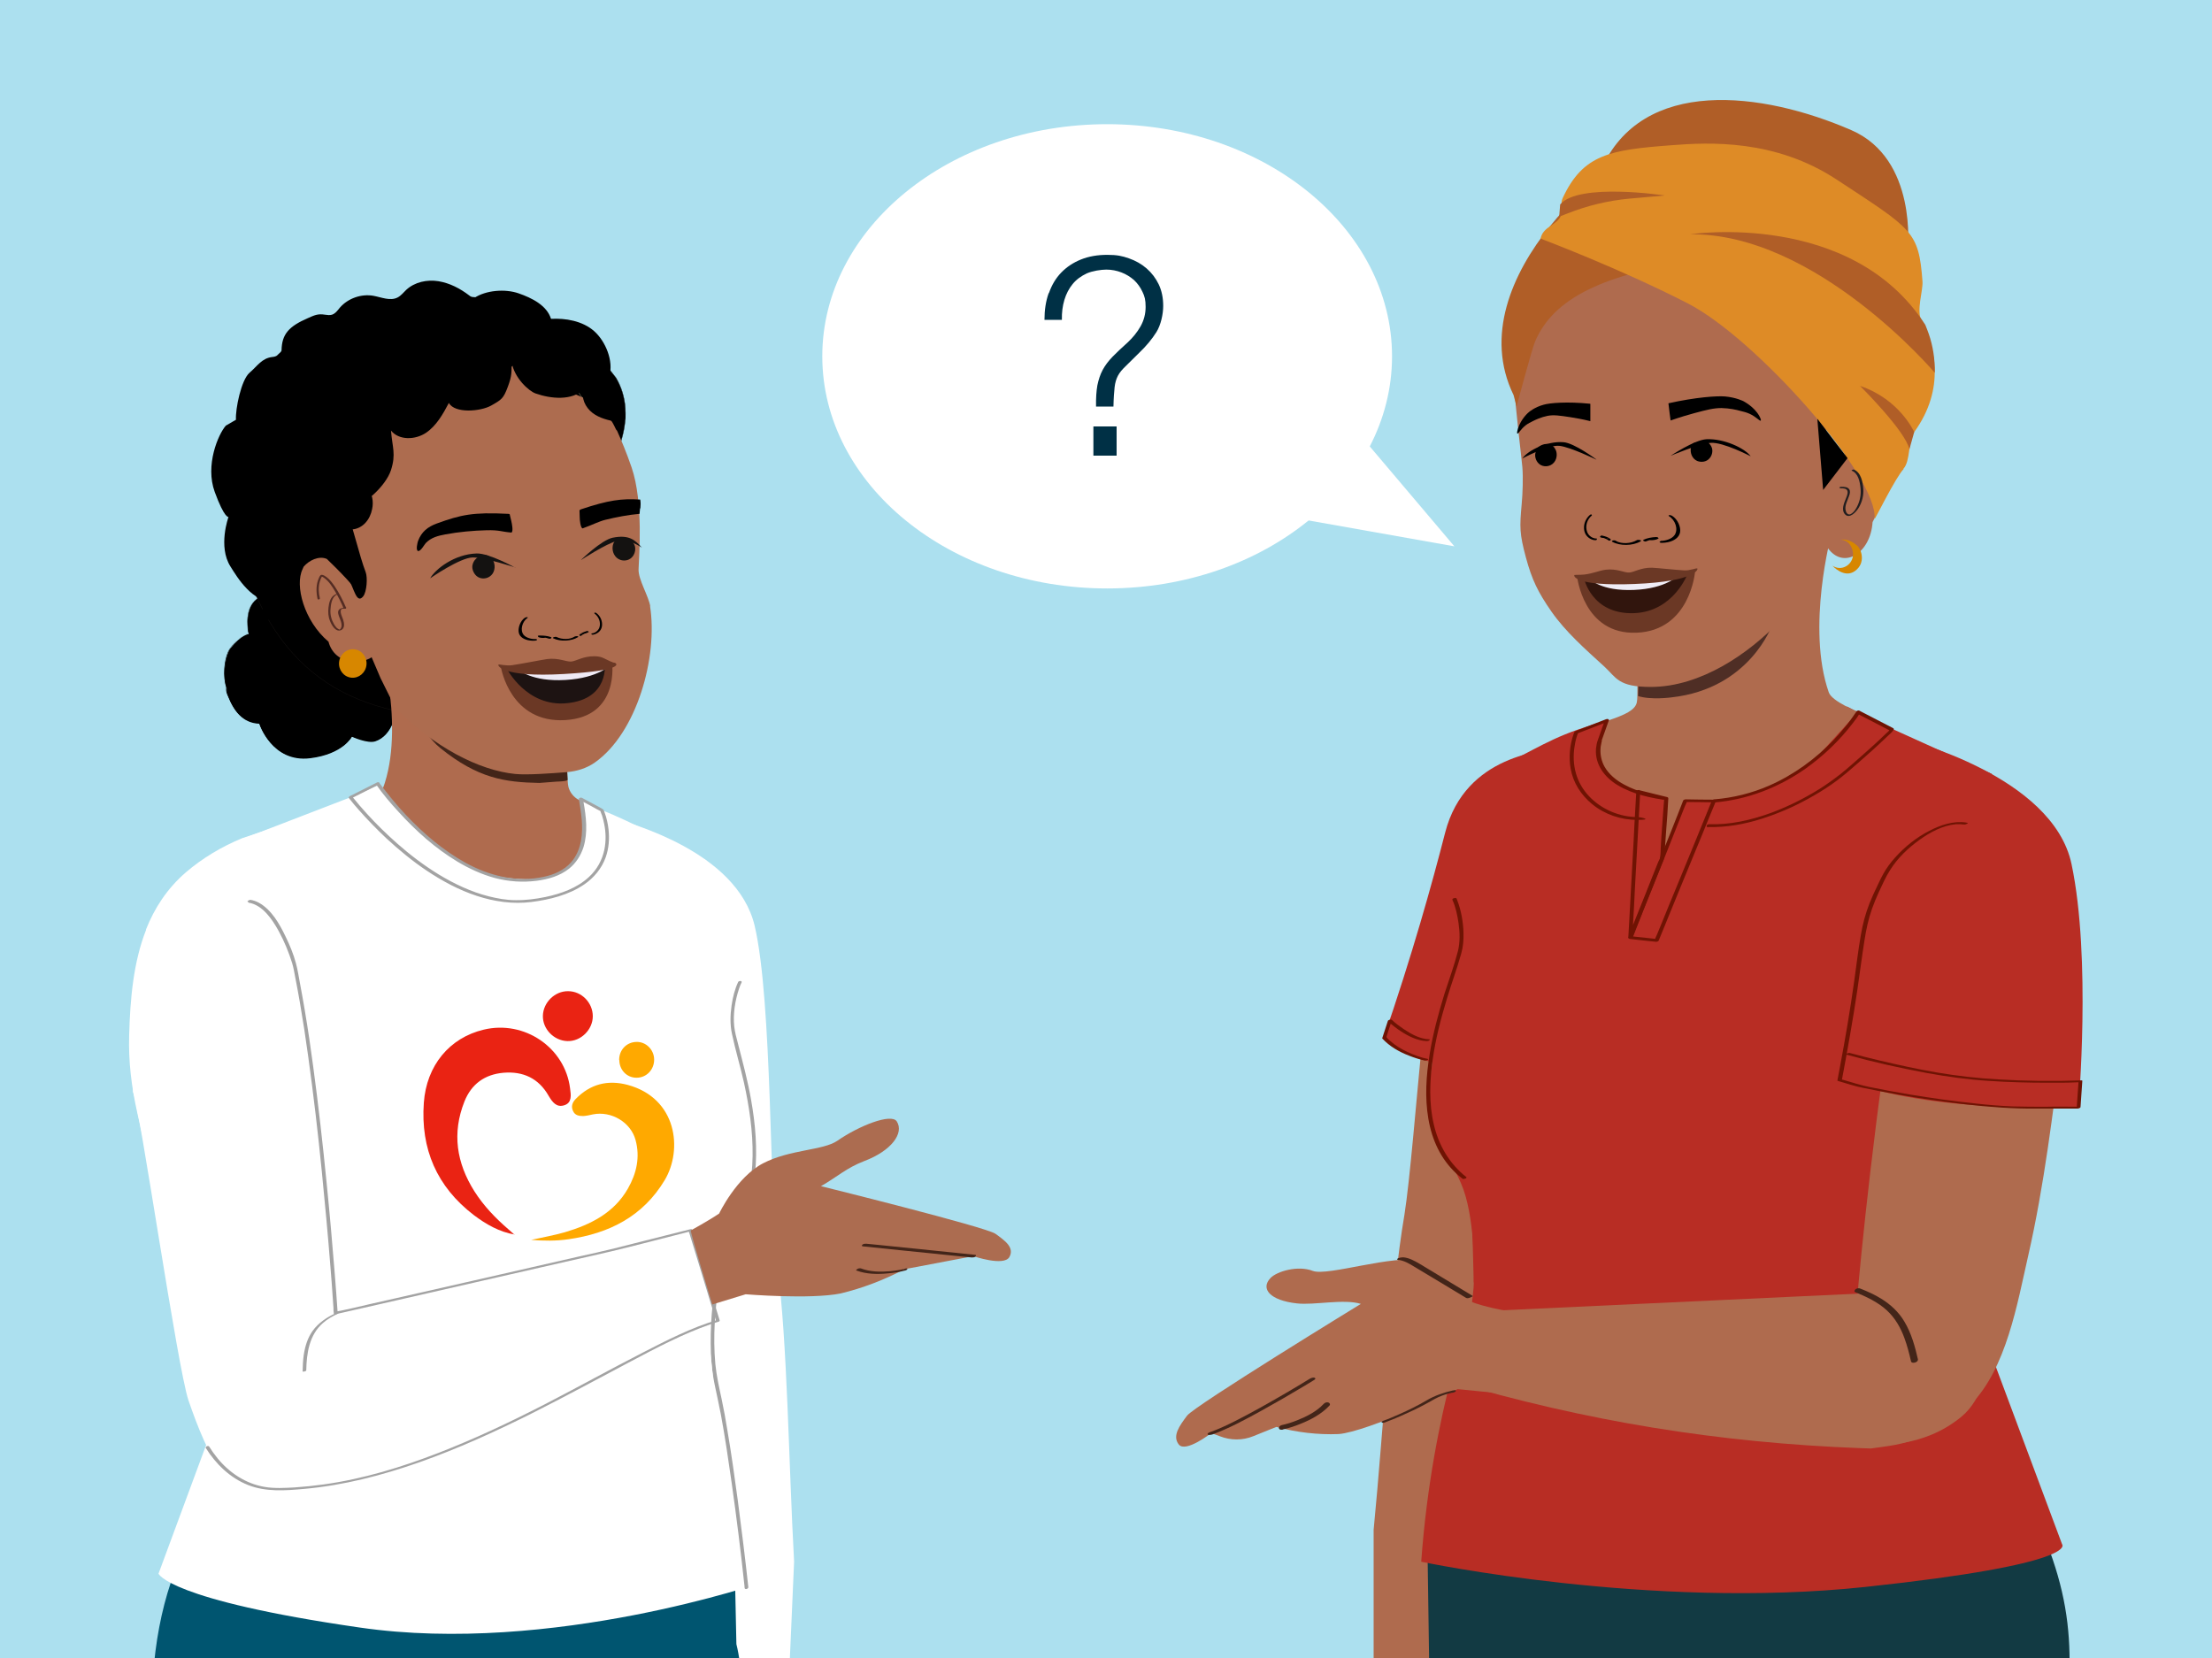<?xml version="1.0" encoding="UTF-8"?>
<svg id="Layer_1" data-name="Layer 1" xmlns="http://www.w3.org/2000/svg" version="1.1" viewBox="0 0 1334 1000">
  <rect x="0" y="0" width="1334" height="1000" fill="#808080" stroke="none"/>
  <defs>
    <style>
      .cls-1 {
        fill: #de8b26;
      }

      .cls-1, .cls-2, .cls-3, .cls-4, .cls-5, .cls-6, .cls-7, .cls-8, .cls-9, .cls-10, .cls-11, .cls-12, .cls-13, .cls-14, .cls-15, .cls-16, .cls-17, .cls-18, .cls-19, .cls-20, .cls-21, .cls-22, .cls-23, .cls-24, .cls-25, .cls-26, .cls-27, .cls-28 {
        stroke-width: 0px;
      }

      .cls-2 {
        fill: #af6b4e;
      }

      .cls-3 {
        fill: #6b3825;
      }

      .cls-4 {
        fill: #31150d;
      }

      .cls-5 {
        fill: #ea2313;
      }

      .cls-6 {
        fill: #ffa900;
      }

      .cls-29 {
        stroke: #181413;
        stroke-miterlimit: 10;
        stroke-width: .2px;
      }

      .cls-29, .cls-12 {
        fill: #000;
      }

      .cls-7 {
        fill: #123a43;
      }

      .cls-8 {
        fill: #f0edf6;
      }

      .cls-9 {
        fill: #ad6c4f;
      }

      .cls-10 {
        fill: #ac6c50;
      }

      .cls-11 {
        fill: #542c23;
      }

      .cls-13 {
        fill: #005570;
      }

      .cls-14 {
        fill: #432519;
      }

      .cls-15 {
        fill: #b05e27;
      }

      .cls-16 {
        fill: #1d1312;
      }

      .cls-17 {
        fill: #221e1f;
      }

      .cls-18 {
        fill: #efeaf5;
      }

      .cls-19 {
        fill: #ace0ef;
      }

      .cls-20 {
        fill: #003045;
      }

      .cls-21 {
        fill: #141211;
      }

      .cls-22 {
        fill: #b82d24;
      }

      .cls-30 {
        isolation: isolate;
      }

      .cls-23 {
        fill: #6f1303;
      }

      .cls-24 {
        fill: #999074;
      }

      .cls-25 {
        fill: #a3a3a3;
      }

      .cls-26 {
        fill: #fff;
      }

      .cls-27 {
        fill: #d78700;
      }

      .cls-28 {
        fill: #4f2e25;
      }
    </style>
  </defs>
  <rect class="cls-19" x="-34.4" y="-40" width="1405.6" height="1093.4" rx="12" ry="12"/>
  <path class="cls-2" d="M941.2,455.3c-6,2.3-53.4,2.4-66.7,50.1-13.2,47.8-20.9,185-27.5,227.1-8.4,49.1-12.4,126.9-18.6,190.2v100.3l44.8.2s35.7-264,58.9-330.7,9.2-237.1,9.2-237.1h-.1Z"/>
  <path class="cls-22" d="M888.8,773.8s1.4-29.8-4.9-52.2-23.1-33.9-22.5-56.2c.5-22.3,8.9-59.2,8.9-59.2l44.7,19.7,15,64.1-41.3,83.8h0Z"/>
  <g>
    <path class="cls-12" d="M244,415.3c-3.3-8.1-18.5-11-21.2-19.4-.6-2,.9-3.9,2.6-4.2-1.3-3-3.1-6.6-5.2-9.5-4.5-6-17.1-9.7-17.1-9.7,0,0,1.3-13.9-4.6-15.1-5.9-1.2-18.4.6-18.4.6,0,0-10.4-7.9-19.9,1.1,0,0-9.5.5-10.7,13.2-.3,2.8-.2,6.1.5,10.1,0,0-4.6.4-11,8.6-2.7,3.5-5.2,14.8-2.3,23.9v2.1c3.7,12,9.8,19.1,19.7,19.5,0,.1,7.6,23.7,30.7,20.8,20-2.5,25.1-13,25.1-13,0,0,9.5,4.4,14.2,2.8,5-1.7,8.5-6,10.4-11.1-1.7-5,8.9-15.4,7.2-20.5h0v-.2Z"/>
    <path class="cls-12" d="M244.2,415.3c-2.1-4.8-7.4-7.5-11.7-10.1-2.4-1.5-4.8-3-6.8-5s-5-7.1-.2-8.3c0,0,.2,0,.2-.2-1.6-3.7-3.4-7.6-6.1-10.6-2.1-2.2-4.9-3.9-7.6-5.2-2.3-1.1-4.7-2.1-7.1-2.9-.3-.1-1.3-.2-1.5-.5.1.1.1-.7.1-.9.1-2,0-4.1-.2-6.1-.3-2.2-.7-4.8-2.2-6.6-1.5-1.8-4.1-1.8-6.3-1.9-3.2-.1-6.5.1-9.7.4-1.2.1-2.4.2-3.5.4-.3,0-.7,0-1,.1-.1,0-.5,0-.3,0-.4-.1-.8-.6-1.2-.8-.9-.5-1.9-1-2.8-1.3-2.7-1-5.7-1.4-8.5-.9-1.7.3-3.2,1-4.7,1.8-.8.5-1.6,1-2.3,1.6-.3.3-.4.5-.7.5-1,.4-2.1.4-3.1.9-1.8.8-3.4,2.1-4.6,3.7-1.9,2.6-2.8,5.7-3.1,8.9-.2,1.9-.1,3.8,0,5.7,0,1.1.1,2.3.4,3.3.1.5.4.6.2.8-.2.2-1.1.3-1.4.4-.9.4-1.8.8-2.6,1.4-2.8,1.9-5.5,4.5-7.4,7.4-1.7,2.6-2.4,5.9-2.9,8.8-.6,4-.6,8.2.2,12.2.2.9.6,1.8.6,2.6s-.1,1.1,0,1.6c.1,1.6,1.1,3.4,1.7,4.8,1.3,3.1,3,6.1,5.2,8.6,1.9,2.1,4.2,3.9,6.9,5,1.4.5,2.8.9,4.3,1.1.6,0,1.5-.1,1.8.3.5.6.7,1.9,1.1,2.6.7,1.5,1.5,3,2.4,4.4,2.5,4,5.8,7.6,9.8,10.1,5,3.1,10.9,4.2,16.8,3.6,6.7-.7,13.5-2.6,19.1-6.3,1.7-1.1,3.2-2.4,4.6-3.8.7-.8,1.6-1.7,2-2.6.2-.6.2-.1,0-.3.5.3,1,.5,1.5.6,2.6,1,5.4,1.9,8.2,2.3,3.1.4,5.7-.2,8.3-2,3-2.1,5.2-5.2,6.6-8.5.3-.7.4-.8.2-1.5-.1-.6,0-1.2,0-1.8.3-1.4.9-2.6,1.5-3.9,1.4-2.7,3.1-5.3,4.4-8,.9-1.8,2-4.1,1.4-6.2,0-.1-.4,0-.4.1.8,2.8-1.4,6.2-2.7,8.5-1.6,2.8-3.6,5.6-4.4,8.8-.2.6-.3,1.2-.3,1.9s.2,1.2,0,1.9c-.8,2.2-2.2,4.3-3.8,6.1-1.6,1.8-3.6,3.3-5.9,4.1-1.9.7-4,.5-6,.1-2.9-.6-5.7-1.5-8.4-2.8h-.3c-1,2-2.8,3.7-4.5,5.1-5.2,4.2-11.9,6.5-18.5,7.5s-13.2.4-19-3.2c-4.1-2.5-7.4-6.2-10-10.3-1.4-2.2-2.6-4.5-3.4-7h-.1c-4.7-.2-9-2.1-12.3-5.6-1.6-1.7-2.9-3.6-4-5.7-.7-1.2-1.3-2.5-1.8-3.8s-1.2-2.8-1.5-4.1c-.1-.7,0-1.4,0-2.1,0-1.2-.6-2.5-.9-3.8-.5-3-.6-6.2-.2-9.2.3-2.5.8-5.1,1.6-7.5.9-2.6,2.5-4.5,4.3-6.5,1.7-1.8,3.6-3.5,5.9-4.6.7-.4,1.5-.7,2.3-.8,0,0,.2,0,.2-.2-1.2-7.1-1.5-16.9,5.4-21.4,1.4-.9,2.8-1.2,4.4-1.6.8-.2,1.4-1,2.1-1.5,2.1-1.5,4.5-2.5,7-2.7,3.3-.3,6.6.6,9.5,2.2.4.2,1,.8,1.5.9.3.1.8,0,1.1,0,3-.4,6-.7,9.1-.8,1.9,0,3.8-.1,5.8,0,1.4.1,3,.2,4.1,1,2.4,1.8,2.9,5.6,3.1,8.4.1,1.9.2,3.9,0,5.9h0c2.8.8,5.5,1.9,8.1,3.2,2,1,4,2.1,5.8,3.5,2.2,1.7,3.8,3.8,5.1,6.1.9,1.5,1.6,3,2.3,4.5.2.4.8,1.3.6,1.7,0,.1-1.1.6-1.3.7-1.7,1.4-1.4,3.5-.4,5.3,2,3.7,6.1,6,9.6,8.1,4,2.5,9,5,10.9,9.6,0,.1.4,0,.4-.1h0v.4Z"/>
  </g>
  <path class="cls-29" d="M385.5,377.2c-15.5-10.9-18.6-30.9-16.9-48.7,1.6-17-11.4-43,9.3-42.4.2,0-2-4.1-3.1-7.8-.6,1.1-1.3,2.2-2,3.2-1.4,2-4.8.1-3.7-2,1.9-3.8,3.6-7.7,4.9-11.8,2.3-6.9,3.6-14.2,3.1-21.4-.4-6.5-2.3-12.8-5.6-18.4-48.3-63.7-107.2-48.8-142.6-43.6-70.7,10.4-104.8,83.4-82,155.1,23.4,73.5,74.3,96.1,145.7,93.1,30.5-1.3,70.9-27,93.5-55-.2-.1-.4-.3-.6-.4h0Z"/>
  <path class="cls-26" d="M373.1,494.2c5.6,2.4,71.2,18.9,82,64.1,10.7,45.2,9,165.3,13.7,205,6.1,46.2,6.8,119.1,10.1,178.5l-4.1,93.7-42.6-1.7s-23.5-248.2-42.9-311.5-16.1-228.2-16.1-228.2h-.1Z"/>
  <path class="cls-13" d="M158.9,1397.8c64,2.1,128,4.9,192,8.2,23.4,1.2,46.7,2.5,70.1,3.9,11.9-163.4,37.2-362.4,23.1-418.3l-1.2-56.6-317.2-24.7c-37.9,51.2-46.2,132.9-15.2,254.3,10.7,41.7,40.5,133.3,48.4,233.1h0Z"/>
  <path class="cls-26" d="M441.1,594.6c-1.2-56.7-15.3-75.8-15.3-75.8-15.7-6.9-44.8-23.5-63.8-30.5-2.8-1-12-6.1-12.3-5.6-9.3,15.3-26.8,33.6-46.7,35.7-7.1.8-2.9-14.8-9.6-15-22.8-.7-50.9-13-64.5-30.2l-17.6,7.7-68,26.2,10.6,336.7-1.1,2.6c37.2,14.4,74.6,28.4,113.3,38.5,45.1,11.9,92.6,18.8,139.1,11.5,10.6-1.7,21.1-4.1,31.4-7.3-2.5-11.3-14-53.8-13.8-65.8,1.2-65.8,4.5-67.9,6.8-70.6"/>
  <path class="cls-2" d="M227.7,380.8s16.3,53.5,4.4,91.3c-1.6,5.1-2.3,4.5-2.3,4.5,2.5.2,6.3,6.8,8,8.7,4.1,4.4,8.9,10.5,13.6,14.3,2.8,2.3,3.4,4.2,6.2,6.4,5.1,4.1,9.7,7,15.1,10.7,10.6,7.2,23.5,12.1,36.1,13.1,11.1.9,18.4,1.3,28.6-3.2,2-.9,5.3-3.8,7-5.2,6.9-5.8,8.2-18.5,7.8-26.8l-2.5-11.9s-5.2-1.9-6.9-8.1c-1.7-6.3.3-54.7.3-54.7"/>
  <path class="cls-26" d="M422.7,823.4s28.5,106.6,37.7,130.7c0,0-127.8,44.3-243.4,27.5-115.7-16.7-121.4-32.5-121.4-32.5l41.5-112.2,19.7-44.5,251.8,19.9"/>
  <path class="cls-26" d="M88.1,560.8c-7.7,19.6-9.6,41.8-10.2,63.4-.5,16.1,1.4,31.3,4.9,47,2.4,10.9,5,21.8,7.7,32.7,5.6,22.4,11.9,44.7,19.7,66.4,6.8,18.9,14.7,37.5,24.2,55.2l.8-22.5,32.8-138.2s-5.7-164.7-5.7-164.8c0,.2-15.3,5.2-16.2,5.5-12.3,5.1-24,12-34.1,20.7-11.3,9.8-18.9,21.6-24,34.5h0Z"/>
  <path class="cls-25" d="M445.2,592.2c-2.1,4.4-3.3,9.4-4,14.2-.8,5.6-1,11.4.2,17,2.1,10,5.1,19.8,7.3,29.7,6.2,28.3,9.2,60.3-4.8,86.9-1.9,3.6-4.1,7.1-6.6,10.3-.9,1.1-1.7,1.9-2,3.3-.9,3.6-1.6,7.3-2.3,11-2.8,15-4.5,30.2-4.4,45.5,0,8.5.7,17.1,2.5,25.5,1.2,5.8,2.5,11.5,3.6,17.3,2.6,13.9,4.6,27.8,6.6,41.8,2.9,20.6,5.5,41.3,7.7,62,0,.3,0,.7.1,1.1.1,1.1,2.3.5,2.2-.6-1.9-17.5-4.1-35.1-6.4-52.6-1.9-14.2-3.9-28.3-6.3-42.4-1-6.2-2.1-12.3-3.4-18.4-1.5-7-3.1-14-3.8-21.2-1.5-16.5-.2-33.2,2.3-49.5.8-5.3,1.8-10.6,2.9-15.9.3-1.3.6-2.5.9-3.8,0-.2,0-.5.2-.7,0,0,.6-.6.8-.8.7-.9,1.5-1.9,2.1-2.8,17.7-24.7,17.5-56.9,12.4-85.6-2-11.6-5.1-22.9-8-34.3-.9-3.3-1.8-6.7-2.2-10.1-.8-7.5.5-15.6,2.9-22.8.4-1.3.9-2.5,1.5-3.7s-1.6-1.2-2.1-.3h0Z"/>
  <path class="cls-24" d="M358.7,234.6c-1.6,0-2.5,1.4-3.3,2.6-.9,1.3-2.1,3.5-4,2.5-1.5-.8-1.9-2.9-2.9-4.3-.9-1.2-2.3-1.6-3.5-.6-.8.6-1.3,1.4-2,2.2s-1.4,1.5-2.5,1.2c-.1,0-.2.1,0,.2,1.6.5,2.7-1.3,3.6-2.3.6-.7,1.2-1.4,2.1-1.6,1-.2,1.7.5,2.2,1.2.9,1.3,1.3,3.2,2.7,4.1s2.7,0,3.5-1.1c1-1.4,2-4,4.1-3.9.1,0,.1-.2,0-.2h0Z"/>
  <path class="cls-14" d="M342.5,449.8c-.5-9.6.2-8.2-.1-18,0-.8,0-1.6.2-2.3-28.8,1.3-70-10.1-94.2-9.4.9.6,3.2,19.9,17.3,31.2,22.6,18.2,38.8,20.5,59.6,20.9l10.4-.8s6.5-.1,6.6-1.1l-1.2-20.4h1.5-.1Z"/>
  <g>
    <path class="cls-9" d="M222.9,386.9c-1.3-11,1-13.5-3.4-23.7-3.4-7.7-16.4-20.3-22.4-26.1-4.8-2.1-10.8.9-14,4.7l-.6,1.4c-4.9,9.9.9,31.4,15.6,43.8,3.9,14.6,21.4,14.3,28,7.9-.2-2.7-2.9-5.4-3.2-8.1h0Z"/>
    <path class="cls-9" d="M392.2,365.9c-1-6.4-7.3-16.3-7.1-22.5.2-7.1,3.1-40.2-4.2-61.5-3.1-9-6.2-16.4-8.8-22.2-.3-.2-.5-.5-.7-.9-.6-1.3-1.4-2.8-2-3.9-7.3-11.7-21.4-17.6-34.4-21-7.3-1.9-13.6-15.4-21.1-16.1-4.5-.4-10.4,11.6-14.9,11.5.2.4.2.6-.2.3,0,.2-1.2,0-2.5-.3h-3.9s0,.2.1.2c.1.5.6,1.6,1,1.6-2.8,1.4-6.2.7-9.2-1,1,.9,1.5,1.7,2,2.1-2.4.1-4.3.6-6.8-1.1,0,.4,1,1.7,1.5,1.7-2.4,1-5.3.7-7.7-.6,0,.4,1,1.3,1.5,1.7-1.9.5-3.8.6-5.8-.6l1.5,1.7c-1.9,0-3.3,1-6.2.2,0,.4,1,.9,1,1.3-1.5,0-3.4.1-4.8-.2,0,.4,1.5,1.3,1,1.3-1.7,0-3,.8-5,.4-.1,0-.3.1-.4.2.4.4.8,1,1.1,1.3-1.3,0-2.7.3-4,.2-.4.2-.9.5-1.3.7.2.2.3.4.5.6-.8,0-1.4.2-2.1.3-.7.4-1.3.8-2,1.2-.1,0-.2.2-.4.2l.2.2h-.5c-13.9,9-25.3,21.2-34.7,34.6-7,10-12.9,20.9-17.7,32.1,0,2.5.2,4.7.4,6.4.2,1.6.9,4,2,6.9,4.5,4.6,8.3,9.8,11.4,15.4,6.1,11.4,9.1,24.3,10.2,37.1.8,9.1,4.2,8.8,3.6,17.9l6.7,15.7,8.7,17.5c23.1,24,50.8,38.2,72.6,40.3,7.2.7,22-.4,30.9-1.1,6.1-.5,12-2.3,17-5.8,25.4-17.8,38.2-63.8,33.3-94.5h0l.2.5Z"/>
  </g>
  <path class="cls-11" d="M208.7,366.5c-1.9-4.4-4.1-8.8-6.8-12.8-1.4-2-2.9-4.1-4.9-5.6-.8-.6-1.7-1.2-2.7-1.4-1.1-.2-1.5.9-1.9,1.7-1.9,4-1.8,8.6-.9,12.8.2.7,1.6.3,1.4-.4-.8-3.3-1-6.8,0-10.1.3-1.1.8-2.4,1.5-3.3l-.7.3c-.4,0,0,0,0,0,0,0,.3,0,0,0h.3c.6.3,1.1.5,1.7,1,2.7,2,4.7,5.1,6.4,8,1.9,3.2,3.6,6.6,5.1,10.1.3.7,1.7.3,1.4-.4h0Z"/>
  <path class="cls-11" d="M208.5,366.5c-2.1,0-4.9.5-4.6,3.2.4,2.5,2,4.7,2.1,7.3,0,.6,0,1.1-.3,1.6-.1.3-.3.6-.6.9l-.2.2c-.1,0,0,0,.1,0h-.3c-.5-.3-1-.5-1.5-.9-.7-.7-1.3-1.5-1.8-2.4-1.5-2.6-2.3-5.6-2.1-8.6s.7-7.7,3.8-9.1c.2-.1.4-.2.2-.4s-.8,0-1,.2c-3,1.3-3.9,5-4.2,7.9s-.2,5.5,1,8.3c.9,2.3,3.3,6.6,6.4,5.4,2.7-1,2.1-4.4,1.4-6.5-.5-1.4-1.2-2.8-1.4-4.2,0-.5-.1-1.2.2-1.7.4-.7,1.3-.6,2-.6s.8,0,1-.3c.1-.2.3-.4,0-.4h-.2Z"/>
  <path class="cls-21" d="M372.2,325.1c2.6-1.8,5.9-.9,7.9.5.5.3,1.7,1.3,2.5,3,1,2.2.4,5-.9,6.8-1.7,2.4-4.8,3.2-7.5,2.3-3.6-1.2-5.2-5.1-4.7-8.2,0-.6.5-3,2.6-4.4"/>
  <path class="cls-21" d="M294.2,335.1c-2.9-1.1-6,.5-7.6,2.4-.4.4-1.4,1.7-1.7,3.5-.4,2.4.9,5,2.5,6.4,2.2,1.9,5.5,1.9,7.8.4,3.2-2,3.7-6.2,2.5-9.1-.2-.5-1.2-2.7-3.6-3.6"/>
  <path class="cls-21" d="M310.8,342.4s-15.8-8.8-23.3-8.6c-13.5.4-25,9.5-28.1,15,0,0,18-12.5,25.7-12.6,7.4,0,25.8,6.1,25.8,6.1h-.1Z"/>
  <g>
    <path class="cls-12" d="M346.6,383.9c-2.9,1.9-7.6,1.9-10.9.3-.7-.4-3,.3-2,.8,4.3,2.1,11,1.7,14.8-.7.4-.2.3-.5-.2-.6s-1.3,0-1.7.2"/>
    <path class="cls-12" d="M332.4,384.3c-2.1-.8-4.5-1-6.8-1s-.8.2-1,.4c-.2.2-.2.4,0,.5,1.1.5,2.5.6,3.7.5.4,0,.9-.2,1.1-.5s-.2-.5-.5-.5c-1,.1-2.1,0-3-.4-.3.3-.6.6-.9,1,2.1,0,4.2.2,6.1.9.4.1.9,0,1.2-.2.2-.2.5-.5,0-.7"/>
    <path class="cls-12" d="M323.3,385.4c-2.7.2-6-.7-7.5-2.5-2.3-2.8-.9-8,2.3-10.2.4-.2.1-.5-.2-.5-.5,0-1,.2-1.4.4-2.8,1.9-4.3,6.3-3.6,9.1.6,2.6,3.4,4.2,6.7,4.6,1,.1,2,.2,3,.1.4,0,1.1-.2,1.3-.5.2-.3-.2-.4-.6-.4"/>
    <path class="cls-12" d="M351.5,382.1c-.2-.3,0-.5.3-.5.7,0,1.5-.3,2-.9l.8.8c-1.4.3-2.9.9-4.1,1.9-.2.2-.6.1-.9,0-.2-.1-.4-.4-.2-.6"/>
    <path class="cls-12" d="M349.5,382.7c1.4-1.1,3-1.7,4.6-2.1.2,0,.6,0,.8.2.1.2.2.4,0,.5"/>
    <path class="cls-12" d="M357.1,382c1.8-.2,3.7-1.6,4.4-3.6,1-3.1-.5-6.6-2.9-8.3-.3-.2-.2-.5,0-.6.3-.1.7,0,1,.2,2.1,1.5,3.5,4.1,3.5,6.9s-1.5,4.6-3.6,5.6c-.6.3-1.2.5-1.9.6-.3,0-.8,0-.9-.3s0-.5.3-.5"/>
  </g>
  <path class="cls-21" d="M350.5,337.6s12.2-11.9,19-13.3c9.8-2,13.6,1.4,17.6,6,0,0-8-5.8-14.9-4.1-6.6,1.6-21.7,11.5-21.7,11.5h0Z"/>
  <path class="cls-3" d="M344.5,402c-14.3.8-42.3.8-42.3.8,0,0,5.6,33.5,38.7,31.5s28.2-34.9,28.2-34.9c0,0-10.3,1.8-24.6,2.6h0Z"/>
  <path class="cls-16" d="M344.6,402c-6.8.4-39,1.2-39,1.2,0,0,11.9,23.4,36.4,20.9,25.7-2.6,22.7-24,22.7-24l-20.1,1.9h0Z"/>
  <path class="cls-18" d="M345,403.1c-6.8.5-6.8.8-32.3.8,0,0,7.9,7.4,28.3,6.2,20.4-1.2,27.2-9.2,27.2-9.2l-23.2,2.2h0Z"/>
  <path class="cls-3" d="M370.6,399.7c-.7-.1-.9,0-5-2-1.5-.7-2.9-1.8-7-1.9-7-.1-11.2,3-14.2,3.2s-7.6-2.4-14.5-1.5c-4,.6-15.5,2.9-21.1,3.7-3.4.5-7.4-.6-8.1-.4-1,.3,1.4,7.9,39.4,5.7,38-2.2,31.6-6.6,30.6-6.8h0Z"/>
  <ellipse class="cls-27" cx="212.8" cy="400.2" rx="8.6" ry="8.3" transform="translate(-207.2 570.7) rotate(-84.1)"/>
  <path class="cls-12" d="M306.3,309.9c-21-1.1-28.5.6-42.8,5.8-5.5,2-9.3,5-11.4,10.6-.3.8-1.5,5.6,0,6,1.6.4,3.8-3.9,4.7-4.8,3.3-3.4,7.5-4.4,11.8-5.2,7.9-1.5,16.8-2.3,24.8-2.5s8.8.9,15.1,1.4c1.1-.9.3-5-.2-7.2-.7-2.9-.1-.4-.8-3.3,0,0,.2-.8-1-.8h-.2Z"/>
  <path class="cls-12" d="M386.2,306.5c0-1,.2-2.4.1-3.3,0-.6-.1-1.2-.2-1.9-11.2-.7-19.1.3-35.8,5.9-1.1.4-.8,1.1-.8,1.1.1,2.9,0,.4.1,3.4,0,2.2.5,6.5,1.7,7,5.9-2.1,10-4.3,13.8-5.2,6.5-1.6,13.8-3,20.6-3.6.1-1.1.2-2.2.3-3.3h.2Z"/>
  <path class="cls-12" d="M142.3,253.2c-.4-6.6,3.2-24,8.1-28.3,4.9-4.2,7.5-8.9,13.9-9.6,1.1-.1,2.4-.4,3.1-1.2.6-.8,2.4-1.8,2.4-2.9.2-9.6,4.3-14.3,15.8-19.3,4.1-1.8,6-2.8,10.4-2.1,1.4.2,2.9.4,4.2,0,2.1-.7,3.4-2.6,4.8-4.3,4.9-5.6,12.9-8.4,20.2-7.1,4.9.9,10.2,3.3,14.6,1,2.1-1.1,3.5-3,5.2-4.6,5.1-4.7,12.5-6.3,19.4-5.2,6.8,1.1,13.1,4.4,18.6,8.6.9.7,1.9,1.4,3,1.5,1.7.2-1.5,1,0,0,7.1-4.7,18.6-5.6,26.7-2.8s17.1,7.3,19.6,15.4c8.6-.5,19,1.2,26,7.4s11.8,18.1,9.2,27.1c-.5,1.6-2.8-1.7-4.2-1.1-1.3.6-2.8.3-4.1,0-11.4-2.9-20.7-11.2-31.5-15.9-13-5.7-27.7-6.2-41.7-3.9-14,2.4-27.3,7.5-40.4,12.9-19.5,7.9-39,16.6-55.4,29.8-17.4,14.2-30.4,33-41.9,52.3,0,0,18.4,73.5,13.1,73.4s-3.9-.8-3.4-5.6c.5-4.8,8.3-5.1,8.3-5.1-14.3-.2-23.2-15.4-27.3-21.9-7.7-12.1-1.2-29.9-1.2-29.9,0,0-2.4,1-8.3-15.1-5.9-16.1,2.1-34.8,6.7-40l6.2-3.6h-.1Z"/>
  <path class="cls-12" d="M191.7,319.3c6.2,10,12.3,20,18.5,30,3.3,5.4,4.8,15.3,8.8,10.4,2.2-2.7,2.8-11.4,1.5-14.7-3.8-9.9-7.9-28.1-11.7-38,10.1-.9,23.9-13.9,27-23.5,3.1-9.7.8-13.6,0-23.8,4.9,6,14.6,5.6,21,1.4,6.4-4.3,10.3-11.3,13.9-18.1,3.5,6.5,19.1,5.2,25.5,1.6,6.4-3.6,7.4-4.3,10-11.2s2.3-8.8,2.3-15.3c1.5,9.9,10.5,17.8,14.5,19.2,9.4,3.3,21.8,4.4,29.1-2.4-1.9,5,.9,10.8,5.2,14.1s9.7,4.5,15,5.5c1.1.2,2.2.4,3.2,0,2.7-1.2,1.8-5.3.3-7.9-15.1-25.8-44.9-42.3-74.8-41.2-27.5,1-52.6,15.4-75.1,31.2-15.3,10.8-30.9,23.8-35.2,42.1"/>
  <path class="cls-12" d="M221.2,294.2c3.4,3.1,4.2,8.4,3.2,12.9-.6,3-1.9,5.9-4,8.2-2.1,2.3-5,3.8-8,4-.5,0-1,0-1.4-.3-.3-.2-.4-.6-.6-1-2.3-5.9-3.7-12.2-4.2-18.5,0-1-.1-2,.3-3,1.4-2.8,5.8-2.1,7.9-4.3"/>
  <path class="cls-25" d="M226.8,473.1c4.1,5.9,8.9,11.5,13.8,16.8,10.3,11.3,21.9,21.7,35,29.6,7.1,4.3,14.7,7.8,22.7,10,8.3,2.2,16.9,2.8,25.4,1.7,7-.9,14-2.9,19.6-7.4,4.1-3.3,7-7.9,8.6-12.9,2.7-8.9,1.6-18.2,0-27.2-.1-.7-.3-1.5-.4-2.2l-1.9.9c2.8,1.5,5.5,3,8.3,4.5,1.3.7,2.7,1.6,4.1,2.2.6.2.1.2.1-.1v.2c.2.9.7,1.8,1,2.7.5,1.7,1,3.5,1.3,5.2,1,5,1.1,10.2.1,15.2-1.3,6.4-4.5,12.2-9.3,16.6-7.2,6.7-16.8,10.1-26.3,12.1-5.9,1.2-12,2-18,1.9-5.4,0-10.9-1-16.1-2.3-10.7-2.7-20.8-7.5-30.2-13.2-9-5.5-17.4-11.9-25.2-18.8-6.3-5.6-12.4-11.5-18.1-17.8-2.9-3.2-5.8-6.5-8.5-9.9-.1-.2-.2-.3-.4-.5l-.5,1.1c5.5-2.8,11-5.5,16.5-8.3,1.3-.7.1-1.9-1-1.3-5.5,2.8-11,5.5-16.5,8.3-.4.2-.8.7-.5,1.1,1.9,2.5,4,4.9,6.1,7.3,5.2,5.9,10.8,11.6,16.5,17,7.7,7.1,15.8,13.8,24.5,19.6,9.3,6.2,19.3,11.6,30,15.1,10.6,3.5,21.9,5.1,33,3.7,11-1.4,22.4-4.2,31.7-10.5,5.9-4,10.7-9.7,13.1-16.5,1.9-5.4,2.3-11.1,1.7-16.7-.4-3.6-1.2-7.2-2.5-10.6-.2-.6-.4-1.3-1-1.7-3.1-1.9-6.5-3.5-9.7-5.3-.9-.5-1.9-1-2.8-1.5-.7-.4-2.1,0-1.9.9,1.4,8.2,2.8,16.5,1.3,24.9-.9,4.9-2.8,9.5-6.1,13.2-4.2,4.7-10.2,7.3-16.3,8.6-16.4,3.6-33.1-.6-47.5-8.6-13.3-7.4-25.1-17.5-35.5-28.5-5.8-6.1-11-12.6-16.1-19.3,0-.1-.1-.2-.2-.3-.6-.8-2.6,0-2,1h0Z"/>
  <g>
    <path class="cls-5" d="M310.5,744.6c-9.4-1.6-17.4-6.2-24.8-11.8-22.3-17.1-32.1-39.9-30.1-67.7,1.6-22.5,15.5-39.2,36.1-44.1,24.5-5.9,49.1,10.8,52.1,35.5.5,3.8,1.3,8.6-3.5,10.1-4.7,1.5-7.2-1.9-9.5-5.8-6-10.5-15.4-14.8-27.2-13.8-11.3,1-19.3,6.8-23.5,17.3-7.6,19.1-4.8,37.1,6,54.2,5.6,8.8,12.7,16.2,20.6,23,1.2,1,2.4,2.1,3.6,3.2h.2Z"/>
    <path class="cls-6" d="M320.3,747.8c6.8-1.5,13.6-2.7,20.3-4.6,15.5-4.6,29.7-11.6,38.1-26.4,5.2-9.1,7.4-18.9,4.6-29.2-2.9-10.8-14.7-17.7-25.7-15.5-1.9.4-3.9.9-5.8,1-2.5,0-5-.3-6.2-3-1.3-2.7-.5-5.1,1.5-7.2,8.8-9.1,19.4-11.8,31.4-8.6,29.9,8.1,33.3,39.1,22.4,57.4-13.1,21.9-33.5,32.2-58,35.7-7.5,1.1-15,1-22.5.4h0Z"/>
    <path class="cls-5" d="M342.6,597.8c8.2,0,14.9,7,14.9,15.1s-7.2,15.3-15.4,15c-8.1-.3-14.9-7.3-14.7-15.3.2-8,7.2-14.9,15.2-14.8h0Z"/>
    <path class="cls-6" d="M373.4,639.2c0-6,4.5-10.7,10.4-10.8,5.7-.2,10.6,4.6,10.7,10.5.1,6.2-4.6,11.1-10.6,11.1s-10.4-4.8-10.4-10.7h-.1Z"/>
  </g>
  <ellipse class="cls-26" cx="667.7" cy="214.9" rx="171.8" ry="140"/>
  <polygon class="cls-26" points="806.3 245.9 877.1 329.5 768.9 310.3 806.3 245.9"/>
  <g class="cls-30">
    <g class="cls-30">
      <g class="cls-30">
        <path class="cls-20" d="M632.6,176.7c1.7-4.8,4.1-8.9,7.4-12.3,3.3-3.4,7.2-6,11.9-7.9,4.7-1.9,10-2.8,15.9-2.8s9,.7,13,2.1c4,1.4,7.6,3.4,10.7,6.1,3.1,2.7,5.5,5.9,7.3,9.6,1.8,3.8,2.7,8.1,2.7,13s-1.4,11.5-4.1,15.8c-2.7,4.3-6.2,8.5-10.4,12.5-3.4,3.4-6.2,6.1-8.2,8.1-2,1.9-3.6,3.8-4.6,5.7-1,1.9-1.7,4.2-2,6.9-.3,2.7-.6,6.6-.7,11.7h-10.5c-.1-5.1.2-9.4.8-12.8.7-3.4,1.7-6.5,3.2-9.3,1.5-2.8,3.5-5.4,6-8,2.5-2.5,5.5-5.4,9.1-8.6,3.1-2.9,5.7-6.1,7.7-9.6,2-3.5,3.1-7.5,3.1-11.8s-.6-6.4-1.9-9.1c-1.3-2.8-3-5.1-5.1-7.1-2.2-1.9-4.7-3.5-7.6-4.6-2.9-1.1-5.9-1.7-9.1-1.7s-8.4.8-11.8,2.3c-3.4,1.6-6.3,3.7-8.5,6.4-2.2,2.7-3.9,5.9-5,9.6-1.1,3.7-1.6,7.6-1.5,12h-10.5c0-5.9.8-11.2,2.5-16ZM673.4,257.2v17.6h-14v-17.6h14Z"/>
      </g>
    </g>
  </g>
  <path class="cls-26" d="M428.1,812.8l-23.1.4c-8.7.2-17.4-.5-26-1.8l-173.1-9s-4.5-168.9-35.4-241.7c-.3.3-.6.5-.9.8-9.5,8.3-19.6,16-29.7,23.5-11.1,8.2-21.6,17.3-32,26.4-8.4,7.3-19.3,14.2-27.7,21.6v25.5c4,8.6,26.8,166.7,33.5,186.2,11.2,32.4,25.1,63.8,56.2,63.8,101.4.2,207.8-31.7,263.2-47.9l-5-47.9h0Z"/>
  <path class="cls-25" d="M149.9,544.4c8.5,1.4,14.2,10,18.1,17,3.4,6.2,6.1,12.8,8.2,19.5.8,2.7,1.3,5.5,1.8,8.3,1,5,1.9,10,2.8,15.1,1.9,11,3.6,22,5.1,33.1,3.2,23.1,5.9,46.2,8.2,69.4,1.9,19.2,3.7,38.4,5.2,57.6.5,6.2,1,12.4,1.4,18.7.1,1.9.3,3.9.4,5.8,0,1,0,2,.2,3v.4c0,.5,1,.4,1.2.3,8.8-2,17.6-4,26.4-6,19.3-4.4,38.5-8.8,57.8-13.2,19-4.3,38-8.7,57-13,8.3-1.9,16.7-3.7,25-5.7,15.5-3.7,30.9-7.8,46.3-11.7.5,0,1-.2,1.5-.4-.4,0-.8-.2-1.2-.3,4.9,16,9.8,31.9,14.6,47.9.7,2.2,1.4,4.5,2,6.7l.9-.9c-15.8,4.7-30.6,12.3-45.2,19.8-19.3,9.9-38.3,20.4-57.6,30.4-21.3,11-43,21.3-65.4,30s-45.6,15.8-69.5,19.1c-5.8.8-11.6,1.4-17.4,1.8-5.9.3-12.1.7-18-.3-11.4-1.9-21.4-8.5-28.6-17.4-1.8-2.2-3.5-4.6-5-7-.4-.7-2.5,0-2,.9,6.1,9.7,14.6,18,25.4,22.3s22.5,3.4,33.7,2.4c23.9-2.1,47.3-8.2,69.8-16.1,23.2-8.2,45.6-18.4,67.6-29.4,20.1-10.1,39.9-20.9,59.8-31.4,15.5-8.2,31.2-16.5,47.8-22.3,1.6-.6,3.3-1.1,4.9-1.6.3,0,1.1-.4.9-.9-4.9-16-9.8-31.9-14.6-47.9-.7-2.2-1.4-4.5-2-6.7-.1-.5-.9-.4-1.2-.3-15.2,3.8-30.4,7.7-45.6,11.5-7.2,1.8-14.5,3.4-21.8,5-18.2,4.2-36.5,8.3-54.7,12.5-19.8,4.5-39.6,9-59.4,13.5-7.1,1.6-14.3,3.2-21.4,4.9-2.3.5-4.5,1-6.8,1.5-1.2.3-2.5.4-3.7.8h-.4l1.2.3c-.5-7.6-1.1-15.2-1.7-22.9-1.5-18.6-3.1-37.2-5-55.8-2.3-23.2-4.9-46.3-8-69.3-1.5-11.4-3.2-22.8-5.1-34.1-.9-5.2-1.8-10.5-2.8-15.7-.8-4.2-1.4-8.4-2.5-12.5-1.5-5.7-3.8-11.2-6.4-16.5-3.6-7.5-8.4-15.9-15.9-20.1-1.6-.9-3.4-1.5-5.2-1.8-.8,0-2.6,1.1-1.3,1.3h0l.2.4Z"/>
  <path class="cls-25" d="M202.3,792.1c-5.3,2.4-10.3,5.8-13.7,10.5-3.1,4.3-4.6,9.3-5.4,14.5-.5,3.3-.6,6.6-.7,10,0,.4,2.2,0,2.2-.6.2-10.4,1.8-21.4,10.1-28.6,2.6-2.3,5.6-4,8.8-5.5.4-.2.6-.4.2-.7s-1.2,0-1.5.2h0v.2Z"/>
  <path class="cls-10" d="M429.4,786.8l20.3-6.2s39,3.2,57.3-.5c13.2-3.2,26.1-8.1,38.4-14.6l41.6-7.9s18.3,6.3,21.7.6c3.3-5.8-2.7-10-8.4-14.1-5.8-4.1-105.2-28.7-105.2-28.7,10.1-5.8,15.2-10.9,26-15.1,16.5-6.2,24.3-16.9,19.7-24-3.3-5-22.7,2.6-35.8,11.7-8.5,5.9-28.7,5.2-44.8,13.6s-26.5,30.3-26.5,30.3c-6,4.1-17.1,10.2-17.1,10.2-.3,1.3,12.9,44.6,12.9,44.6h0Z"/>
  <path class="cls-14" d="M588,756.8c-7.4-.8-14.8-1.5-22.3-2.3-11.7-1.2-23.5-2.4-35.2-3.6-2.7-.3-5.4-.5-8.1-.8-.8,0-1.7,0-2.3.6-.5.4-.4,1,.3,1,7.4.8,14.8,1.5,22.3,2.3,11.7,1.2,23.5,2.4,35.2,3.6,2.7.3,5.4.5,8.1.8.8,0,1.7,0,2.3-.6.5-.4.4-1-.3-1h0Z"/>
  <path class="cls-14" d="M545.4,765.4c-.2,0-.8.2-.3,0-.6,0-1.3.3-1.9.4-2.2.4-4.3.7-6.5.9-5.8.5-11.9.4-17.5-1.7-.7-.2-1.7,0-2.2.4-.3.2-1.1.6-.4.9,5.9,2.2,12.5,2.3,18.7,1.7,3.5-.3,7-.8,10.4-1.7.3,0,1.6-.5,1.5-1s-1.5-.2-1.8,0h0Z"/>
  <path class="cls-22" d="M914.2,647.6c-14.3-1.1-28.5-2.8-42.6-5.3-6.5-1.2-26.2-4.8-37.3-15.9,17.2-49.9,29.4-93.6,37.2-124.1,12.3-48,60.9-49,66.8-51.4,0,0,14,137.9.8,214.4-7.7-.3-17.2-17.1-24.9-17.7h0Z"/>
  <path class="cls-7" d="M889.4,1578.5c-11.3-171.8-25.1-324.5-24.9-393.7l-3.6-250c.9-5.6,8.6-11.2,9.5-16.7,7.4,1.3,5.5,2.4,13,3.1,24.7,2.2,49.7.9,74.1-2.8,50.6-7.7,98.8-25.2,144.9-44.9,18.3-7.8,36.3-16,54.3-24.3l61.2,45.5c35.4,68.4,32.9,100.6,26.1,165-4.2,39.6-10.9,127.8-17.6,217-16.8,225.6-28.1,484.7-28.1,484.7,0,0-58.6,27.3-183.1,21.6-27.7-1.3-113.7-16.2-113.7-16.2-5.4-45.3-9.7-149-12.3-188.1h0l.2-.2Z"/>
  <path class="cls-22" d="M888.8,773.8c0,12.5-11.7,76.9-14.5,88.7,10.7,3.6,27.2-2.8,38.3-.8,48.5,8.8,98.3,2.7,145.9-8.6,40.7-9.7,80.2-23.4,119.5-37.5l-1.1-2.8,24.4-346-71.4-32.3-16.1-8.4-6.1,15.8c-14.7,17.7-33.2,27.7-57.1,27.9-7,0-14.3-.4-21.8-1.3-20.8-2.7-49.8-17.7-59.2-34-.3-.6-15.6,4.7-18.5,5.7-20,6.9-34.1,17-50.6,23.8,0,0-15.4,21.5-18,80.8"/>
  <path class="cls-2" d="M969.6,434.6c10.6-3.5,16.5-6.4,17.5-10.9,1.6-6.6-2.1-57.2-2.1-57.2l119.5-44.5s-15.3,56.5-1.6,95.6c1.9,5.5,17.7,11.7,17.7,11.7l-25.1,27.6c-24.9,21.2-57,29.3-85,25.4-15.9-2.2-19.5-3.1-32.1-8,0,0-24.4-11.4-8.9-39.8h0Z"/>
  <path class="cls-28" d="M988,412.1s12.1-3.8,20.2-5.5c8.1-1.7,21.7-.3,60.5-29.6,0,0-13.4,38.4-60.7,43.6,0,0-12.3,1.7-20.1-.8l.2-7.7h0Z"/>
  <path class="cls-2" d="M963,170.5c0,.3-.3.6-.5.8.2-.1.4-.2.5-.4v-.4h0ZM942,175.8v.4c.3-.3.7-.6,1-.8,0-.4-1,.5-1,.5h0ZM1099.9,337.9l2.4-7.4c9.5,13.3,25.8,3.2,27-15.6,5.3-9.3,12.6-40.4,5.1-50.2l-.9-1.4c-5.4-4.3-15-6.3-19.2.9-1.4,3.1-.3,7.1-1.7,10.2-1.4,3.6-6.5,10.3-8.8,13.4,0,0-2.8-18-2.5-26.4s-6-32.5-21.1-44c0,0-.2-29.5-7.1-38.2l-2.4-.8c-1.4,0-2.4.5-3.8.5,0-.4.5-.9.4-1.8-2.4.9-4.3.5-6.2.6.5-.4,1.4-.9,1.4-1.4-1.9.5-3.8,0-5.8.1.5-.4,1.4-1.4,1.4-1.8-2.4.9-3.8,0-5.8.1.5-.4.9-1.3.9-1.8-1.9.9-3.8.5-5.8.6.5-.4.9-1.3,1.4-1.8-2.4.9-3.8,0-5.8.1-.5,0,.9-.9.9-1.3-1.4.5-3.3.5-4.8.6,0-.4.9-.9.9-1.3-2.9.9-4.3,0-6.2.1l1.4-1.8c-1.9,1.4-3.8,1.4-5.7,1,.5-.4,1.4-1.4,1.4-1.8-2.4,1.4-5.2,1.9-7.7,1.1.5,0,1.4-1.4,1.4-1.8-2.4,1.8-4.3,1.4-6.7,1.5.5-.4.9-1.3,1.9-2.2-2.8,1.8-6.2,2.8-9.1,1.5.5,0,.9-1.3.9-1.8-1.9,1.8,1.7-.5-.7-.9,0,0-5.5,1.9-5.5,1.4-1.9,1.4,4.9-7.6,2.5-7.5.5-.9-13.8,1.1-12.8.2-2.4,1.8-1.9.9-4.8.5,0,0-9.9,5.5-9.4,5-2.3,2.3-3.5.4-6.4,0,.5-.4,1.8,1.8,2.2,1.4-1.9,1.8-1.3-.4-3.7-.4,0-.4-7.9-2.7-7.9-3.1-2.4,1.4-1.6,1.6-4.5,1.6,0-.4-1.7,4.9-1.2,4.4-1.9,1.8-1.8.4-4.2,0l-2.3,1.7c-2.3,2.2.9,1.2-2,.8,0-.3,10.9,1.1,11.3.6-1.8,1.2-4,2.4-6.1,2.9,0-.4.5-1.3.4-1.8-1.9,1.8-4.7,3.2-7.6,2.8.5,0,.9-.9.9-1.3-2.3,2.2-5.2,3.6-8.1,2.4h0c-1.8,1.4-4.2,2.8-6.7,3.2,0-1.3.9-1.8.9-1.8h-1.9c-2.3,3.6-4.7,6.8-5.5,11.2,0,0-16.2,25.6-15.4,41.9.8,16.3,4.4,44,5,51,.5,6.1.2,15.7-.4,22.1-1.3,14.2-1.3,18,2.5,32.2,3.7,13.7,7.3,21,15.4,32.7,8.5,12.2,20.4,22.7,31.7,33,7.5,6.8,8.3,12.6,28.5,12.5,29.8-.1,58.8-20,77.4-39.6"/>
  <path class="cls-15" d="M925.8,205.9c11.1-25.9,40.6-40.8,101.1-49.5,60.5-8.7,108.4,12.5,108.4,12.5-30.1-86.3-118.2-81.5-137.8-81.1-19.7.4-119.4,79.2-84.7,150.5l1.8,6.8s9.2-34.5,11.2-39.2h0Z"/>
  <path class="cls-15" d="M1150.5,150.5s6.1-54.6-34-72c-53.6-23.3-126.3-32.5-151,24l185.1,48h0Z"/>
  <path class="cls-1" d="M1147.9,282.7c4.3-4.5,2.8-17.1,6.5-22.1,19.2-26.5,12.3-51.9,4.5-66.9-3.4-6.5.9-18.2.5-24-2.3-30.3-5.8-31.2-51.6-61.3-37.3-24.6-77-22.6-100-20.8-36.8,2.8-53.1,5.4-65.4,31.9-1.6,3.4.3,6.2-1,10.3-1.9,5.9-11,6.7-12.3,14.1,0,0,47.8,18,88.8,39.1,41.1,21.1,115,104.5,112.6,130,0,.8,12.7-25.1,17.5-30.1h0v-.2Z"/>
  <path class="cls-15" d="M1166.8,224.8s-71.5-84.4-147.6-83.5c0,0,97.2-14.8,141.9,54.6l1.1,2.8c2.9,7.3,4.4,15.1,4.6,23v3.1h0Z"/>
  <path class="cls-15" d="M940.3,130.7l5.1-2c11.9-4.7,24.4-7.7,37.2-8.9l21.4-1.9s-51.9-7.9-63.1,5.4l-.6,7.4h0Z"/>
  <path class="cls-12" d="M1096,252.7l3.5,42.8,14.7-19.2s-12.9-16.9-18.1-23.6h0Z"/>
  <path class="cls-17" d="M1110.1,294.5c1.5,0,3.7,0,4.1,1.8.3,1.4-.5,3.1-1,4.4-1.1,2.8-2.9,6.7-.6,9.4,2.8,3.2,6.9-1.5,8.3-3.8,2.1-3.5,3.1-7.5,2.8-11.5-.3-4.1-1.4-9.9-5.7-11.6-.4-.2-1.8.5-1.2.7,3.8,1.5,4.8,6.5,5.2,10.1s0,6.9-1.5,10.4c-.9,2.1-2.3,4.5-4.3,5.6-1.4.8-2.6-.3-3-1.7-1.1-3.1,1.1-6.5,2-9.4.4-1.2.8-2.7,0-3.8-.9-1.5-3.2-1.5-4.7-1.5s-1.5.8-.6.8h0Z"/>
  <path class="cls-15" d="M1121.6,232.6s27.6,27.3,29.9,38.4l2.9-10.4s-8.6-19.8-32.8-27.9h0Z"/>
  <g>
    <path class="cls-12" d="M974.6,326.3c3.5,1.9,8.9,1.6,12.5-.5.8-.5,3.4,0,2.3.7-4.8,2.8-12.5,2.8-17,.3-.5-.2-.4-.6.2-.8.6-.2,1.5-.1,2,.1"/>
    <path class="cls-12" d="M991,325.6c2.4-1.1,5.1-1.6,7.8-1.7.4,0,.9.1,1.2.4s.3.5,0,.6c-1.2.7-2.8.9-4.2.9s-1-.1-1.3-.5c-.2-.4.2-.6.6-.6,1.2,0,2.4-.1,3.4-.7.4.3.8.7,1.1,1-2.4.1-4.8.6-6.9,1.5-.4.2-1,0-1.4-.2-.3-.2-.6-.6,0-.8"/>
    <path class="cls-12" d="M1001.5,326.2c3.1,0,6.8-1.2,8.4-3.5,2.4-3.5.4-9.1-3.4-11.4-.4-.3-.2-.6.2-.6.6-.1,1.2.1,1.7.4,3.3,2,5.4,6.7,4.8,10-.6,3.1-3.6,5.1-7.3,5.9-1.1.2-2.3.4-3.5.4s-1.3-.2-1.5-.5.2-.5.7-.5"/>
    <path class="cls-12" d="M969,324.6c.2-.4,0-.6-.4-.6-.8,0-1.7-.3-2.4-.9-.3.3-.6.6-.8,1,1.7.2,3.3.8,4.8,1.9.3.2.7,0,1-.1.2-.2.4-.5,0-.8"/>
    <path class="cls-12" d="M971.3,325.1c-1.7-1.2-3.5-1.8-5.4-2.1-.3,0-.6.1-.8.4-.2.2-.2.5,0,.6"/>
    <path class="cls-12" d="M962.5,324.8c-2-.1-4.4-1.5-5.3-3.9-1.4-3.6,0-7.7,2.7-9.9.3-.2,0-.6,0-.7-.4-.1-.8,0-1.1.3-2.2,1.9-3.8,5-3.5,8.4.2,3.1,2.1,5.3,4.5,6.3.7.3,1.5.5,2.2.5s.9-.1,1-.5c.2-.4,0-.5-.4-.6"/>
  </g>
  <path class="cls-12" d="M935.4,268.3c-2.7-1.3-6.1-.1-7.8,1.5-.4.4-1.2,1.5-1.6,3.3-.6,2.2.3,4.8,1.8,6.3,1.9,2,5,2.3,7.4,1.1,3.2-1.6,4.2-5.5,3.3-8.4-.2-.5-.9-2.7-3.1-3.8"/>
  <path class="cls-12" d="M962.7,277.1s-13.2-9.9-19.8-10.4c-9.7-.8-21.5,4.9-24.8,9.8,0,0,15.6-8.4,22.4-7.6,6.5.7,22.2,8.3,22.2,8.3h0Z"/>
  <path class="cls-12" d="M1026.6,266.6c2.6-1.4,1.9-1.1,3.7.4.4.4,1.5,1.4,2.1,3.1.7,2.2,0,4.8-1.5,6.4-1.8,2.1-4.9,2.5-7.4,1.5-3.3-1.5-4.4-5.3-3.7-8.2,0-.5-.4-1.5,1.7-2.7"/>
  <path class="cls-12" d="M1007.5,274.9s14.4-9.6,21.6-10c10.5-.5,23.2,5.4,26.7,10.3,0,0-16.7-8.7-24.1-8.1-7.1.5-24.2,7.8-24.2,7.8h0Z"/>
  <path class="cls-12" d="M959.1,243.6v10.4c-4.8-1.2-9-1.9-12.1-2.4-6.6-1-10-1.5-13.7-.8-4,.8-7.3,2.4-8.7,3.1s-3.1,1.5-4.5,2.6c-3.2,2.5-4.4,5.3-5,5-.5-.2.2-2.6.3-2.9,1.9-6.1,6.3-9.8,6.7-10.1,0,0,3.3-2.9,8.8-4.4,3.7-1.1,14.2-2,28-.6"/>
  <path class="cls-12" d="M1006.2,243.3c.2,1.9.5,3.9.7,5.9.2,1.5.4,3,.6,4.4,5.7-2,10.5-3.4,14.2-4.4,7.8-2.1,11.8-3.1,16.5-3.1,4.9.1,9.2,1.1,10.9,1.6,2.3.6,3.9.9,5.9,1.8,4.2,1.9,6.1,4.5,6.8,4.2.6-.3-.7-2.6-.8-2.8-3.2-5.7-9.1-8.6-9.5-8.9,0,0-4.4-2.3-11.2-2.9-4.7-.4-17.4.4-34,4.1"/>
  <path class="cls-22" d="M889.4,784.9s-25.6,64.1-32.3,157c0,0,137.7,29.1,267.9,15.2,130.2-13.9,118.6-25.7,118.6-25.7l-44.3-118.7-2.9-51.8-283,13"/>
  <path class="cls-3" d="M985.8,348.3c13.9-.5,36.4-3.2,36.4-3.2,0,0-3,35.2-35.2,36.5s-35.9-34-35.9-34c0,0,20.9,1.3,34.8.7h0Z"/>
  <path class="cls-4" d="M984.7,348.3c6.6-.3,33.2-2.5,33.2-2.5,0,0-8.4,23-32.3,24-25.9,1-30.4-21.2-30.4-21.2l29.5-.3h0Z"/>
  <path class="cls-8" d="M985.4,349.3c6.6-.3,26.7-2.3,26.7-2.3,0,0-6.9,8-26.8,8.8-19.8.8-26.4-6.5-26.4-6.5h26.5Z"/>
  <path class="cls-3" d="M949.7,346.8c.7-.2,2.7,0,5.9-.3,5.5-.7,8.8-2.4,12.8-2.9,6.8-.8,11.2,1.9,14.1,1.7,2.9-.1,7.1-3.1,13.9-2.9,4,.2,13.8,1.3,19.3,1.6,3.3.2,7.1-1.4,7.8-1.2,1,.2-.6,7.9-37.6,9.4s-37.2-5.2-36.3-5.5h0Z"/>
  <path class="cls-23" d="M875.9,542.7c2,4.3,3,9.3,3.7,14,.8,5.6,1,11.5-.4,17.1-2.2,8.6-5.3,16.9-8,25.3-3.7,12-7,24.2-9,36.6-2.1,12.8-3,26.1-.8,39s7.5,24.3,16.8,33c1.2,1.1,2.5,2.2,3.8,3.2.7.5,3-.4,2.3-1-10.2-8-16.7-19.2-19.6-31.7-3-12.7-2.5-26.1-.7-39s5-25,8.7-37.2c2.7-9,6-17.8,8.5-26.8,1.2-4.2,1.5-8.2,1.4-12.6-.2-6.7-1.4-13.5-3.8-19.7,0-.3-.3-.7-.4-1-.4-.8-2.8,0-2.5.7h0Z"/>
  <path class="cls-23" d="M1030,498.8c11.1.3,22.2-1.7,32.8-5.1,10.9-3.5,21.4-8.2,31.3-14,4.7-2.7,9.2-5.6,13.5-8.8s8.6-6.9,12.8-10.6c6-5.2,11.9-10.5,17.6-16,1.3-1.2,2.9-2.5,3.9-4,.4-.5.2-1-.3-1.2-5.9-3.1-11.9-6.1-17.8-9.2-.8-.4-1.7-.9-2.5-1.3-.7-.3-1.6.1-1.9.7,0,.1-.3.4,0,.1-.2.3-.4.7-.7,1-.8,1.2-1.7,2.4-2.5,3.6-3.1,4.2-6.5,8.1-10,11.9-11.1,11.7-24.4,21.4-39.2,27.9-10.5,4.6-21.8,7.4-33.2,8.3-1.4.1-1.9,2-.2,1.9,19.9-1.6,38.8-8.9,55.1-20.3,10.9-7.7,20.7-17.1,28.8-27.7,1.6-2,3.1-4.1,4.4-6.3-.6.2-1.3.5-1.9.7,5.9,3.1,11.9,6.1,17.8,9.2.8.4,1.7.9,2.5,1.3l-.3-1.2c-.7,1.1-1.8,2-2.8,2.9-4.7,4.6-9.6,9-14.5,13.3-4.2,3.7-8.4,7.5-12.8,11-4.1,3.2-8.3,6.2-12.7,9-9.5,5.9-19.6,10.9-30.1,14.7-11.5,4.1-23.8,6.9-36.2,6.5-.6,0-1.4.1-1.6.8-.2.5.2,1.1.8,1.1h0v-.2Z"/>
  <path class="cls-23" d="M1007.5,481.1c-9.6-1.2-19.4-3.2-28-7.9-4.8-2.6-9.2-6.1-11.9-10.9-1.7-3.1-2.5-6.6-2.4-10.2,0-1.2.2-2.5.5-3.7,0-.4.2-.9.3-1.3v-.3c0-.1,0-.2,0-.4,1.4-3.9,2.8-7.9,4.2-11.8.4-1.1-1.1-1.1-1.7-.8-3.9,1.5-7.7,3-11.6,4.5-2,.8-4,1.6-6.1,2.4-.5.2-1,.3-1.3.8-.2.4-.3.9-.5,1.2-2.3,6.6-3,13.9-1.8,20.8,1.5,8.6,6.3,16,13,21.5,7.7,6.3,17.4,9.5,27.3,9.5s1.9-1.7.2-1.7c-10.9,0-21.8-4.6-29.3-12.5-3.7-3.9-6.5-8.6-8-13.9s-1.7-10.9-.8-16.3c.4-2.8,1.1-5.7,2.2-8.3l-.6.6c6.1-2.4,12.2-4.7,18.3-7.1l-1.7-.8c-1.4,3.9-2.7,7.8-4.1,11.6-.7,1.8-1,3.6-1.2,5.5-.7,9.5,5.2,17.2,13,21.9,9.3,5.6,20.3,7.9,31,9.3,1.2.1,2.5-1.5.9-1.7h0Z"/>
  <polygon class="cls-2" points="1017.8 478.4 1004 512 1003.5 476.9 1017.8 478.4"/>
  <path class="cls-23" d="M1032.4,482.8c-1.1,2.8-2.3,5.6-3.4,8.4l-8.2,20.1c-3.3,8.1-6.7,16.2-10,24.3-2.9,7-5.8,14-8.6,21-1,2.3-1.9,4.6-2.9,7-.4,1-1.1,2.2-1.3,3.3v.2l1.6-.7c-5.2-.6-10.5-1.2-15.7-1.7l.7.9c1.1-2.7,2.2-5.5,3.2-8.2,2.6-6.6,5.2-13.2,7.9-19.8,3.2-7.9,6.3-15.9,9.5-23.8,2.7-6.9,5.5-13.8,8.2-20.7.9-2.3,1.8-4.5,2.7-6.8.4-1,1.1-2.1,1.3-3.2h0c0-.1-1.6.6-1.6.6,5.8,0,11.6.1,17.4.2.5,0,1.4-.2,1.6-.7s-.2-.9-.7-.9c-5.8,0-11.6-.1-17.4-.2-.5,0-1.4.2-1.6.7-1.1,2.7-2.2,5.5-3.2,8.2-2.6,6.6-5.2,13.2-7.9,19.8-3.2,7.9-6.3,15.9-9.5,23.8-2.7,6.9-5.5,13.8-8.2,20.7-1.3,3.3-2.9,6.6-4,10h0c-.2.6.2,1,.7,1,5.2.6,10.5,1.2,15.7,1.7.5,0,1.4-.2,1.6-.7,1.1-2.8,2.3-5.6,3.4-8.3l8.2-20.1c3.3-8.1,6.7-16.2,10-24.3,2.9-7,5.8-14,8.6-21l2.9-7c.4-1.1,1-2.2,1.3-3.3h0c.5-1.3-2-1.2-2.3-.3h0v-.2Z"/>
  <path class="cls-23" d="M986.8,477.5c-.2,2.9-.3,5.8-.5,8.7-.4,7-.8,14-1.1,21-.5,8.5-.9,16.9-1.4,25.4-.4,7.3-.8,14.7-1.2,22l-.4,7.2c0,1.1-.2,2.3-.2,3.5v.2c0,1.2,2.2.5,2.5-.3,1.6-4.1,3.2-8.2,4.9-12.2,3-7.7,6.1-15.4,9.2-23,1.2-3,2.4-6,3.6-8.9.5-1.2,1.2-2.6,1.5-3.9.3-1.4.2-3.1.3-4.6.3-3.8.5-7.5.8-11.3.5-6.5,1-13,1.3-19.5v-.4c0-.3-.2-.5-.5-.6-5.6-1.4-11.2-2.8-16.9-4.2-.5-.1-1.4,0-1.8.5-.3.4-.3.8.3,1,5.6,1.4,11.2,2.8,16.9,4.2l-.5-.6c-.4,5.5-.8,11.1-1.2,16.6-.3,4-.6,8.1-.8,12.1-.2,2.2,0,4.6-.5,6.8,0,.9-.6,1.7-1,2.5-1.1,2.7-2.1,5.3-3.2,8-3,7.6-6,15.2-9.1,22.8-1.3,3.2-2.6,6.5-3.9,9.7-.7,1.6-1.5,3.3-2,5v.2l2.5-.3c.2-2.9.3-5.8.5-8.7.4-7,.8-14,1.1-21,.5-8.5.9-16.9,1.4-25.4.4-7.4.8-14.7,1.2-22l.4-7.2c0-1.1.2-2.3.2-3.5v-.2c0-1.1-2.5-.6-2.5.3h.1Z"/>
  <path class="cls-2" d="M1249,587.8c-1.7,13.4-3.6,26.7-5.3,39.7-5.7,43.6-10.8,87.2-20.6,130.1-6.5,28.5-13.1,67.7-34.5,89.4-2.4-10.7-7.1-25.9-12.4-35.4-10.7-19.1-20.9-11.9-39.7-23.2-5.4-3.2-10.7-.3-16.7-2.3,1.9-24.6,11.7-122.3,24.8-198.3h104.4Z"/>
  <path class="cls-22" d="M1148.6,445.8s89.4,21.8,100.7,75.4c12,56.8,4.1,146.9,4.1,146.9,0,0-93.4,3.3-139.5-16.8s34.7-205.5,34.7-205.5h0Z"/>
  <path class="cls-23" d="M1185.8,496.1c-7.6-1.2-15.6,1.5-22.3,5-7.8,4-14.8,9.6-20.7,16.2-2.6,2.9-5,6.1-6.9,9.5-1.3,2.3-2.4,4.6-3.5,7-1.8,3.6-3.4,7.2-4.9,10.9-2.5,6.3-4.2,12.8-5.3,19.4-1.6,9.2-2.7,18.5-4,27.8-2.4,17.1-5.3,34.2-8.5,51.2-.5,2.8-1.1,5.7-1.6,8.5,0,.2,0,.3.2.3,5,1.4,10.1,3.2,15.2,4.2,7.3,1.5,14.7,2.9,22,4.2,13.1,2.3,26.2,4.2,39.4,5.7,14.4,1.6,28.9,2.8,43.4,2.6h24.6c.5,0,1.7-.3,1.8-.9.4-5.3.7-10.6,1.1-15.9,0-.2-.6-.2-.7-.2-16.7.6-33.5.4-50.1-.6-12.5-.7-24.8-2.1-37.1-4.2-11.6-2-23-4.5-34.4-7.2-5.9-1.4-11.9-2.9-17.8-4.5-.5-.2-1.3,0-1.7.3-.2,0-.8.6-.3.7,15.8,4.4,31.9,8,48.1,11,12.5,2.3,25,4,37.6,4.8,11.9.8,23.8,1.1,35.7,1.1s12.8,0,19.1-.3l-.7-.2-1.1,15.9,1.8-.9c-6.7,0-13.4-.2-20,0-6.8,0-13.6,0-20.3-.2-7.3-.3-14.7-.9-22-1.7-13.5-1.4-26.9-3.3-40.3-5.5-8.2-1.4-16.5-2.9-24.6-4.6-5.2-1.1-10.2-2.7-15.3-4.2-.4,0-.7-.2-1.1-.3l.2.3c3.4-18,6.6-36,9.3-54.1,1.5-10,2.7-20,4.3-29.9,1-6.6,2.4-13.1,4.6-19.3,1.2-3.4,2.6-6.7,4.1-10,2.1-4.5,4.1-9.1,6.8-13.3,4.5-7.2,10.8-13.2,17.6-18.1,6.4-4.6,14.1-8.8,22.1-9.5,1.7-.1,3.4,0,5.1.2.6.1,2.9-.9,1.6-1.1h-.5Z"/>
  <path class="cls-2" d="M1133,870.9s26.3,2.8,49.7-16.3c26.8-21.8,16.3-81.7,10.3-108.5-6.2-27.4-71.6,36-71.6,36l11.6,88.8h0Z"/>
  <path class="cls-2" d="M1128.3,873.6c9.6-1.4,20.5-2.3,28.7-6.7q.2-1.4.4-2.8c2.3-20.2-1.4-41.2-9.3-59.7-5.5-12.8-5.9-24.5-16.6-33.7-1.2,2.5-4.3,9.2-4.3,9.2l-235.1,11-17.4,42.1c81.8,24.2,162.1,37.2,247.4,40.4,2.1,0,4.2.2,6.2.2h0Z"/>
  <path class="cls-2" d="M906.2,840.5l-27.1-2.7s-54.5,25.8-71.8,27.1c-12.6.5-25.2-1-37.6-4.3l-13.9,5.6c-6.4,2.6-13.6,2.6-20.2,0l-5.1-1.9s-15.5,12.1-19.6,6.9c-4.1-5.2.5-11.4,5-17.4s104.8-67.4,104.8-67.4c-10.3-3.2-28,.9-38.6-.3-16.2-1.8-22.1-8.8-15.9-15.3,3.8-4,16.5-7.8,25.5-4.3,9,3.4,49-10.2,65.2-6s29.8,24.4,29.8,24.4c8.4,3.4,20.9,5.5,20.9,5.5,6.8,15.9-1.4,50-1.4,50h0Z"/>
  <path class="cls-14" d="M1156.7,820c-1.8-7.9-4-15.9-8.2-22.9-3.4-5.8-8.4-10.4-14.1-13.9-3.9-2.4-8.1-4.3-12.4-6-.9-.4-2-.3-2.9.3-.5.4-1.2,1.4-.3,1.8,6.8,2.8,13.7,6,19.1,11,5,4.6,8.3,10.4,10.6,16.7,1.7,4.6,2.9,9.3,4,14.1.4,1.6,4.4.6,4.1-1.1h.1Z"/>
  <path class="cls-23" d="M861.3,638.7c-4.4-.8-8.8-2.5-12.8-4.4-3.6-1.7-7.1-3.8-10.1-6.5-.6-.6-1.6-1.2-2-2-.3-.5,0,.2-.2-.2,0,0,0-.3,0-.4.3-1,.7-2.1,1-3.2.7-2.2,1.5-4.5,2.2-6.7-.8.2-1.6.4-2.4.6,2.4,2.2,5,4.2,7.7,6,4.6,3,9.9,5.7,15.5,6,.5,0,1.3,0,1.8-.5s.4-.6-.2-.6c-5.5-.2-10.7-3.1-15.2-6.1-2.5-1.7-5-3.5-7.2-5.6-.4-.4-2.2,0-2.4.6-1.1,3.5-2.3,7-3.4,10.4v.2c4.4,4.8,10.2,8.1,16.2,10.4,3,1.2,6.2,2.2,9.3,2.9.6,0,1.2,0,1.7-.3.2,0,.9-.6.3-.7h.1Z"/>
  <path class="cls-27" d="M1110.3,325.5c4.3.3,6.5,3.8,7.1,7.4,1.1,6.6-5.7,11.9-11.6,8.7-.2-.1-.4-.3-.7-.4,0,0,7.1,8,13.7,3.1s3.7-13,1.3-15.1c-5.2-4.8-9.9-3.7-9.9-3.7h0Z"/>
  <path class="cls-14" d="M773.8,862.1c3.6-.8,7.2-2,10.6-3.4,6.3-2.5,12.6-5.9,17.3-10.9.7-.7.3-1.6-.5-1.9-.9-.4-2.2,0-2.9.8-4.3,4.6-10.2,7.6-16,9.9-3,1.2-6.1,2.2-9.3,2.9-.8.2-1.9.9-1.7,1.9s1.6,1,2.4.8h.1Z"/>
  <path class="cls-14" d="M790.3,831.3c-5,3.1-10.1,6.1-15.2,9.1-10,5.8-20,11.5-30.3,16.7-5,2.5-10,4.9-15.2,6.7-.5.2-1.7.7-1.2,1.4.5.6,2.1,0,2.6,0,10.2-3.7,19.9-9,29.4-14.2,9-5,17.9-10.1,26.7-15.4,1.8-1.1,3.6-2.2,5.4-3.3.5-.3,1.2-.9.4-1.3-.7-.4-2.2,0-2.8.5h.2Z"/>
  <path class="cls-14" d="M876.2,838.6c-5.4,1.2-10.9,3.1-15.7,5.9-5.4,3.2-11.1,6-16.8,8.5-3,1.3-6.1,2.7-9.2,3.8-.3,0-1.7.6-1.2,1.1.4.5,2.2,0,2.6-.3,5.8-2.1,11.4-4.7,17-7.3,2.8-1.4,5.6-2.8,8.3-4.3,2.8-1.6,5.5-3.2,8.5-4.3,1.4-.5,2.8-1,4.2-1.3.5,0,1-.3,1.5-.4,0,0,.6,0,.2,0-.4,0-.2,0,0,0,.5,0,2.3-.4,2.4-1.1s-1.3-.4-1.6-.3h-.2Z"/>
  <path class="cls-14" d="M842.8,759.8c3.7.3,6.9,2.2,10,4.1,3.5,2.1,7,4.2,10.5,6.3,7,4.2,13.9,8.4,20.9,12.6.7.4,1.9,0,2.6-.3.2,0,1.8-.7,1.2-1-7.1-4.3-14.2-8.6-21.3-12.9-3.5-2.1-7.1-4.3-10.6-6.4-3.1-1.8-6.3-3.6-9.9-3.9-1,0-2,.2-2.8.5-.2,0-1.5.8-.5.9h-.1Z"/>
</svg>